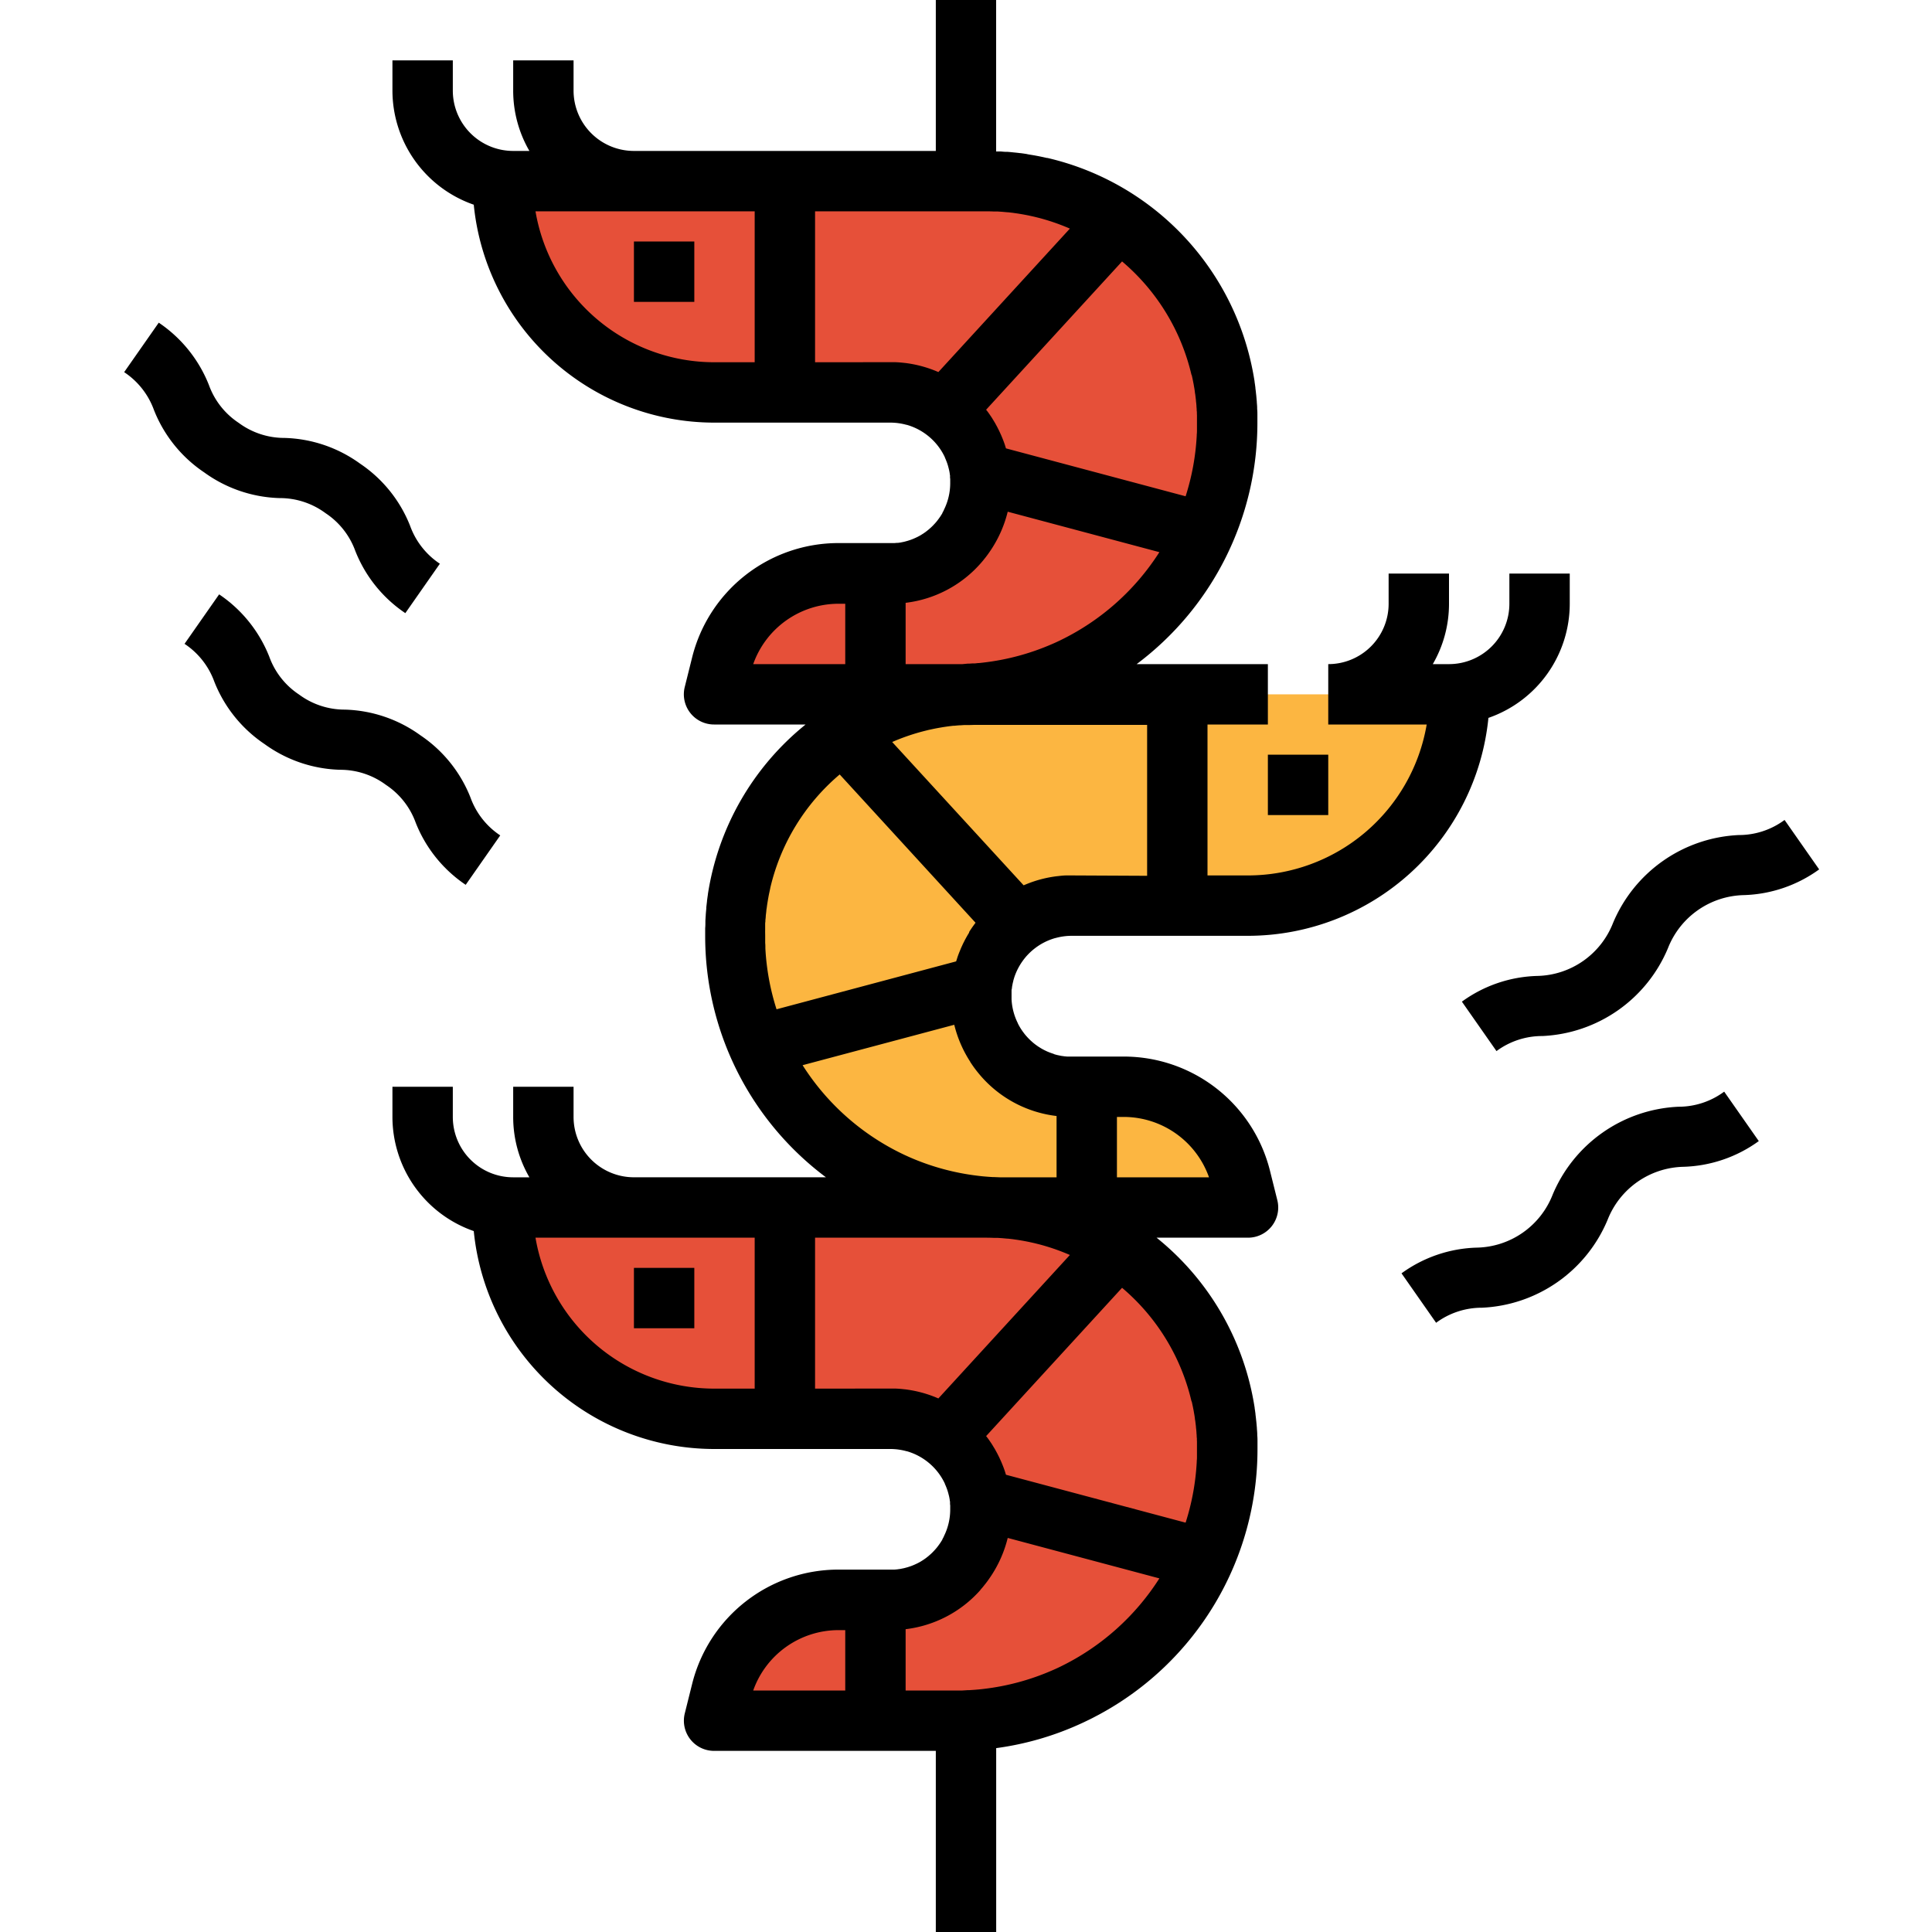 <svg id="Expand_Filled" height="512" viewBox="0 0 64 64" width="512" xmlns="http://www.w3.org/2000/svg" data-name="Expand Filled"><g id="_13" data-name="13"><g><g><path d="m47.573 43.819-1.146-1.638a4.445 4.445 0 0 1 2.505-.852 2.757 2.757 0 0 0 2.5-1.75 4.751 4.751 0 0 1 4.168-2.917 2.536 2.536 0 0 0 1.516-.5l1.146 1.638a4.467 4.467 0 0 1 -2.507.852 2.766 2.766 0 0 0 -2.5 1.753 4.74 4.74 0 0 1 -4.164 2.915 2.54 2.54 0 0 0 -1.518.499z"/><path d="m49.573 34.819-1.146-1.638a4.445 4.445 0 0 1 2.505-.852 2.757 2.757 0 0 0 2.5-1.75 4.751 4.751 0 0 1 4.168-2.917 2.536 2.536 0 0 0 1.516-.5l1.146 1.638a4.467 4.467 0 0 1 -2.507.852 2.766 2.766 0 0 0 -2.5 1.753 4.74 4.74 0 0 1 -4.164 2.915 2.54 2.54 0 0 0 -1.518.499z"/></g><g><path d="m15.427 29.311a4.451 4.451 0 0 1 -1.658-2.063 2.53 2.53 0 0 0 -.984-1.248 2.538 2.538 0 0 0 -1.516-.5 4.465 4.465 0 0 1 -2.507-.853 4.457 4.457 0 0 1 -1.662-2.065 2.539 2.539 0 0 0 -.987-1.254l1.146-1.639a4.468 4.468 0 0 1 1.661 2.064 2.531 2.531 0 0 0 .986 1.254 2.54 2.54 0 0 0 1.517.5 4.465 4.465 0 0 1 2.507.853 4.447 4.447 0 0 1 1.657 2.063 2.536 2.536 0 0 0 .984 1.251z"/><path d="m13.427 20.311a4.451 4.451 0 0 1 -1.658-2.063 2.53 2.53 0 0 0 -.984-1.248 2.538 2.538 0 0 0 -1.516-.5 4.465 4.465 0 0 1 -2.507-.853 4.457 4.457 0 0 1 -1.662-2.065 2.539 2.539 0 0 0 -.987-1.254l1.146-1.639a4.468 4.468 0 0 1 1.661 2.064 2.531 2.531 0 0 0 .986 1.254 2.54 2.54 0 0 0 1.517.5 4.465 4.465 0 0 1 2.507.853 4.447 4.447 0 0 1 1.657 2.063 2.536 2.536 0 0 0 .984 1.251z"/></g><g><g><g><path d="m16.656 40a7 7 0 0 0 7 7h5.834a3.006 3.006 0 0 1 2.85 2.051 3 3 0 0 1 -2.84 3.949h-1.721a4 4 0 0 0 -3.879 3.03l-.242.97h8a9 9 0 0 0 9-9 8 8 0 0 0 -8-8z" fill="#e65039"/><path d="m21 42h2v2h-2z"/></g><g><path d="m16.656 6a7 7 0 0 0 7 7h5.834a3.006 3.006 0 0 1 2.85 2.051 3 3 0 0 1 -2.84 3.949h-1.721a4 4 0 0 0 -3.879 3.03l-.242.97h8a9 9 0 0 0 9-9 8 8 0 0 0 -8-8z" fill="#e65039"/><path d="m21 8h2v2h-2z"/></g><g><path d="m44 23h4.344a7 7 0 0 1 -7 7h-5.834a3.006 3.006 0 0 0 -2.85 2.051 3 3 0 0 0 2.84 3.949h1.718a4 4 0 0 1 3.882 3.03l.242.97h-8a9 9 0 0 1 -9-9 8 8 0 0 1 8-8z" fill="#fcb641"/><path d="m42 25h2v2h-2z"/></g></g><path d="m50 19v1a2 2 0 0 1 -2 2h-.537a3.98 3.98 0 0 0 .537-2v-1h-2v1a2 2 0 0 1 -2 2v2h3.261a6.01 6.01 0 0 1 -5.917 5h-1.344v-5h2v-2h-4.347a9.982 9.982 0 0 0 4-8c0-.069 0-.137 0-.206v-.046c0-.066 0-.131-.008-.2v-.039c0-.064-.008-.128-.012-.192v-.017l-.018-.2-.005-.041c-.007-.067-.014-.135-.023-.2v-.014c-.008-.068-.018-.136-.028-.2v-.014c-.012-.073-.024-.146-.037-.218a9 9 0 0 0 -6.822-7.18h-.02c-.138-.032-.277-.061-.417-.086l-.036-.006-.168-.028-.059-.013c-.067-.01-.133-.02-.2-.028h-.012c-.063-.008-.126-.015-.19-.021l-.059-.006c-.054-.006-.109-.011-.163-.015h-.044c-.067 0-.134-.01-.2-.013h-.053-.081v-5.017h-1.998v5h-10a2 2 0 0 1 -2-2v-1h-2v1a3.98 3.98 0 0 0 .537 2h-.537a2 2 0 0 1 -2-2v-1h-2v1a4.007 4.007 0 0 0 2.694 3.781 8.011 8.011 0 0 0 7.962 7.219h5.834a2 2 0 0 1 .538.073h.012l.041.013.037.011.018.007a1.98 1.98 0 0 1 .547.288 1.992 1.992 0 0 1 .618.758v.008l.027.06.02.051.008.019.027.075c.012.037.023.075.033.112l.006.024c.007.027.014.054.02.081s.007.037.011.055l.008.049c0 .022.007.044.01.066v.042c0 .024 0 .047.006.071v.034.079.024a1.982 1.982 0 0 1 -.211.894v.006c-.015.029-.03.059-.047.087v.01a1.984 1.984 0 0 1 -.152.226l-.024.032-.047.056-.026.029c-.017.02-.036.039-.054.058l-.02.021-.059.057-.021.018-.06.053-.024.019-.061.048-.028.02-.059.041-.04.025-.051.032a1.918 1.918 0 0 1 -.2.1l-.016.007c-.03.013-.059.025-.089.036l-.022.008-.085.028-.027.008-.081.022-.032.008-.079.016-.033.007-.081.011h-.034l-.085.007h-.03c-.038 0-.077 0-.116 0h-1.704a4.994 4.994 0 0 0 -4.851 3.787l-.242.97a1 1 0 0 0 .97 1.253h3.031a8.967 8.967 0 0 0 -3.238 5.627v.013c-.011.068-.02.137-.029.206v.013c-.008.067-.016.135-.023.2v.04c-.007.068-.013.135-.018.2v.017q-.008.1-.012.192v.039c0 .065 0 .13-.007.2v.046.206a9.977 9.977 0 0 0 4 8h-6.36a2 2 0 0 1 -2-2v-.999h-2v1a3.98 3.98 0 0 0 .537 2h-.537a2 2 0 0 1 -2-2v-1h-2v1a4.007 4.007 0 0 0 2.694 3.781 8.011 8.011 0 0 0 7.962 7.219h5.834a2 2 0 0 1 .538.073h.012l.041.013.037.011.018.007a1.98 1.98 0 0 1 .547.288 1.992 1.992 0 0 1 .618.758v.008l.027.06.02.051.008.019.027.075c.012.037.023.075.033.112l.006.024c.007.027.014.054.02.081s.007.037.011.055l.008.049c0 .022.007.044.01.066v.042c0 .024 0 .047.006.071v.034.079.024a1.982 1.982 0 0 1 -.211.894v.006c-.015.029-.03.059-.047.087v.01a1.984 1.984 0 0 1 -.152.226l-.024.032-.047.056-.026.029c-.017.02-.036.039-.054.058l-.02.021-.059.057-.021.018-.06.053-.024.019-.061.048-.028.02-.059.041-.04.025-.051.032a1.918 1.918 0 0 1 -.2.1l-.016.007c-.03.013-.059.025-.089.036l-.022.008-.085.028-.027.008-.081.022-.032.008-.079.016-.033.007-.081.011-.034.005-.085.007h-.03c-.038 0-.077 0-.116 0h-1.704a4.994 4.994 0 0 0 -4.851 3.787l-.242.97a1 1 0 0 0 .97 1.248h7.344v6h2v-6.091a9.883 9.883 0 0 0 2.853-.834l.037-.017.133-.064c.057-.027.114-.055.17-.084l.042-.022.171-.09.024-.013a9.988 9.988 0 0 0 5.226-8.785c0-.069 0-.137 0-.206v-.046c0-.066 0-.131-.008-.2v-.039c0-.064-.008-.128-.012-.192v-.017l-.018-.2-.005-.041c-.007-.067-.014-.135-.023-.2v-.014c-.008-.068-.018-.136-.028-.2v-.014c-.012-.073-.024-.146-.037-.218a8.972 8.972 0 0 0 -3.212-5.413h3.031a1 1 0 0 0 .969-1.242l-.242-.97a4.992 4.992 0 0 0 -4.85-3.788h-1.721c-.039 0-.078 0-.116 0h-.031l-.083-.007-.037-.005-.078-.011-.035-.007-.076-.016-.036-.008-.076-.021-.032-.015-.08-.027-.027-.01c-.028-.01-.055-.021-.081-.032l-.024-.01-.09-.043-.036-.019-.069-.038-.056-.035-.035-.022c-.021-.014-.042-.028-.062-.043l-.025-.018c-.022-.016-.043-.032-.063-.049l-.022-.017c-.021-.018-.041-.035-.061-.054l-.021-.018-.059-.057-.02-.021c-.018-.019-.037-.038-.054-.058l-.026-.029-.047-.056-.024-.032a1.984 1.984 0 0 1 -.148-.222l-.005-.01c-.017-.028-.032-.058-.047-.087v-.006a1.992 1.992 0 0 1 -.209-.792v-.015c0-.024 0-.048 0-.072v-.044-.053c0-.022 0-.045 0-.068v-.036c0-.019 0-.037.007-.056s.006-.046.009-.07l.011-.058.008-.043c.007-.033.015-.066.024-.1v-.006c.01-.038.022-.077.034-.115a2.021 2.021 0 0 1 .29-.557l.008-.012.039-.05.015-.018.03-.037.028-.032.018-.019a1.992 1.992 0 0 1 .277-.249 1.987 1.987 0 0 1 .546-.288l.022-.008.033-.01.045-.014h.008a2.019 2.019 0 0 1 .549-.075h5.834a8.012 8.012 0 0 0 7.962-7.219 4.006 4.006 0 0 0 2.694-3.781v-1zm-10.523 27.423c.011.047.021.094.031.141l.009.044.024.122.01.061c.007.036.013.072.019.109l.012.082c0 .031.009.061.013.092l.012.1.01.082c0 .035.007.07.01.106l.007.079c0 .035.005.07.007.105s0 .055.005.082 0 .078.005.116v.07.187s0 .127 0 .191v.041c0 .054 0 .108-.007.162v.027a7.964 7.964 0 0 1 -.369 2.018l-5.951-1.587-.015-.047-.022-.072c-.03-.089-.063-.176-.1-.263l-.016-.039c-.014-.032-.028-.063-.043-.095l-.024-.053c-.013-.027-.026-.053-.04-.08s-.022-.045-.034-.067-.024-.044-.036-.066-.028-.052-.043-.077l-.034-.056-.051-.084-.031-.048-.062-.091-.024-.034c-.025-.035-.05-.069-.076-.1l-.006-.009.32-.349 4.183-4.563a7.015 7.015 0 0 1 2.3 3.761zm-14.13-15.61v-.07c0-.038 0-.077 0-.116s0-.054.005-.082 0-.07.008-.105l.007-.079c0-.036.006-.071.01-.106l.009-.082c0-.033.008-.066.013-.1l.012-.092.013-.082.018-.109.011-.061c.007-.04.015-.081.023-.122l.01-.044.03-.141v-.006a7.011 7.011 0 0 1 2.3-3.761l4.5 4.912-.02.027-.042.057-.055.077-.031.047c-.02.029-.04.059-.059.089l-.009.036c-.02.033-.041.066-.06.1l-.017.03c-.021.037-.041.074-.061.111l-.01.021c-.021.04-.041.08-.061.121l-.013.03c-.018.038-.036.077-.052.116l-.019.046c-.014.034-.028.068-.041.1-.019.051-.038.1-.055.154l-.014.045-.024.073-5.949 1.587a7.973 7.973 0 0 1 -.37-2.018v-.016c0-.054 0-.109-.006-.163v-.041c0-.064 0-.127 0-.191s-.003-.13-.001-.192zm4.653-10.844a3.931 3.931 0 0 0 2.479-1.3l.066-.076.02-.024.05-.063.033-.041.035-.046.041-.055.01-.014.025-.036.03-.043c.019-.027.036-.053.054-.08l.009-.014a4 4 0 0 0 .53-1.226l5.024 1.34a8.063 8.063 0 0 1 -3.261 2.909l-.042.021-.133.062-.088.039-.044.019a7.978 7.978 0 0 1 -2.25.606l-.057.007-.095.01c-.047 0-.094.009-.141.012h-.07l-.123.008h-.049l-.172.016h-.042-.183-1.656zm9.477-7.546c.011.047.021.094.031.141l.009.044.024.122.01.061c.007.036.013.072.019.109l.012.082c0 .031.009.061.013.092l.012.1.01.082c0 .035.007.07.01.106l.007.079c0 .035.005.07.007.105s0 .055.005.082 0 .078.005.116v.07.187s0 .127 0 .191v.041c0 .054 0 .108-.007.162v.027a7.964 7.964 0 0 1 -.369 2.018l-5.951-1.587-.015-.047-.022-.072c-.03-.089-.063-.176-.1-.263l-.016-.039c-.014-.032-.028-.063-.043-.095l-.024-.053c-.013-.027-.026-.053-.04-.08s-.022-.045-.034-.067-.024-.044-.036-.066-.028-.052-.043-.077l-.034-.056-.051-.084-.031-.048-.062-.091-.024-.034c-.025-.035-.05-.069-.076-.1l-.006-.009.32-.349 4.183-4.563a7.015 7.015 0 0 1 2.3 3.761zm-4.477 26.577h-1.656-.183-.042l-.173-.007h-.049l-.123-.008-.069-.005-.142-.012-.093-.01-.06-.007a7.982 7.982 0 0 1 -2.24-.6l-.062-.027-.074-.034c-.048-.021-.095-.043-.142-.066l-.031-.015a8.054 8.054 0 0 1 -3.274-2.923l5.024-1.339a4 4 0 0 0 .531 1.228v.006l.059.088.025.036.029.041.012.017.035.047.041.054.028.035.055.068.015.018a3.933 3.933 0 0 0 2.559 1.384zm-17.261-32h7.261v5h-1.344a6.01 6.01 0 0 1 -5.917-5zm9.261 5v-5h5.656q.135 0 .267.006h.094.032l.149.01.174.016h.021l.157.018.04.006.134.019.073.012.1.017.09.017.082.016.118.026.049.011c.046.01.091.022.136.033l.032.008a7.011 7.011 0 0 1 1.037.358l-4.356 4.752-.047-.02-.026-.011a3.976 3.976 0 0 0 -1.044-.272h-.007c-.1-.012-.2-.02-.3-.024h-.034c-.047 0-.095 0-.143 0zm.779 8h.221v2h-3.049a3 3 0 0 1 2.828-2zm-10.04 21h7.261v5h-1.344a6.01 6.01 0 0 1 -5.917-5zm9.261 5v-5h5.656q.135 0 .267.006h.094.032l.149.01.174.016h.021l.157.018.04.006.134.019.073.012.1.017.09.017.082.016.118.026.049.011c.046.01.091.022.136.033l.032.008a7.011 7.011 0 0 1 1.037.358l-4.356 4.752-.047-.02-.026-.011a3.976 3.976 0 0 0 -1.044-.272h-.007c-.1-.012-.2-.02-.3-.024h-.034c-.047 0-.095 0-.143 0zm.779 8h.221v2h-3.049a3 3 0 0 1 2.828-2zm2.221-.031a3.931 3.931 0 0 0 2.479-1.3v-.005l.066-.076.02-.024.05-.063.033-.041.035-.046.041-.055.01-.014.025-.036.03-.043c.019-.027.036-.053.054-.08l.009-.014a4 4 0 0 0 .53-1.226l5.024 1.34a8.063 8.063 0 0 1 -3.261 2.914l-.042.021-.133.062-.088.039-.044.019a7.978 7.978 0 0 1 -2.25.606l-.057.007-.095.01-.141.012-.07.005-.123.008h-.049l-.172.011h-.042-.183-1.656zm10.05-14.969h-3.05v-2h.221a3 3 0 0 1 2.829 2zm-4.54-10c-.048 0-.1 0-.143 0h-.034c-.1 0-.2.012-.3.024h-.007a3.924 3.924 0 0 0 -1.042.272l-.033.013-.042.018-4.354-4.747a6.948 6.948 0 0 1 1.038-.358l.023-.006.145-.036.033-.007.135-.029.064-.013.107-.02.083-.014c.03-.005.06-.011.09-.015l.116-.017.058-.008.138-.016h.039c.051-.006.1-.01.154-.014h.024l.137-.009h.044.084c.092 0 .184-.006.277-.006h5.656v5z"/></g></g></g></svg>